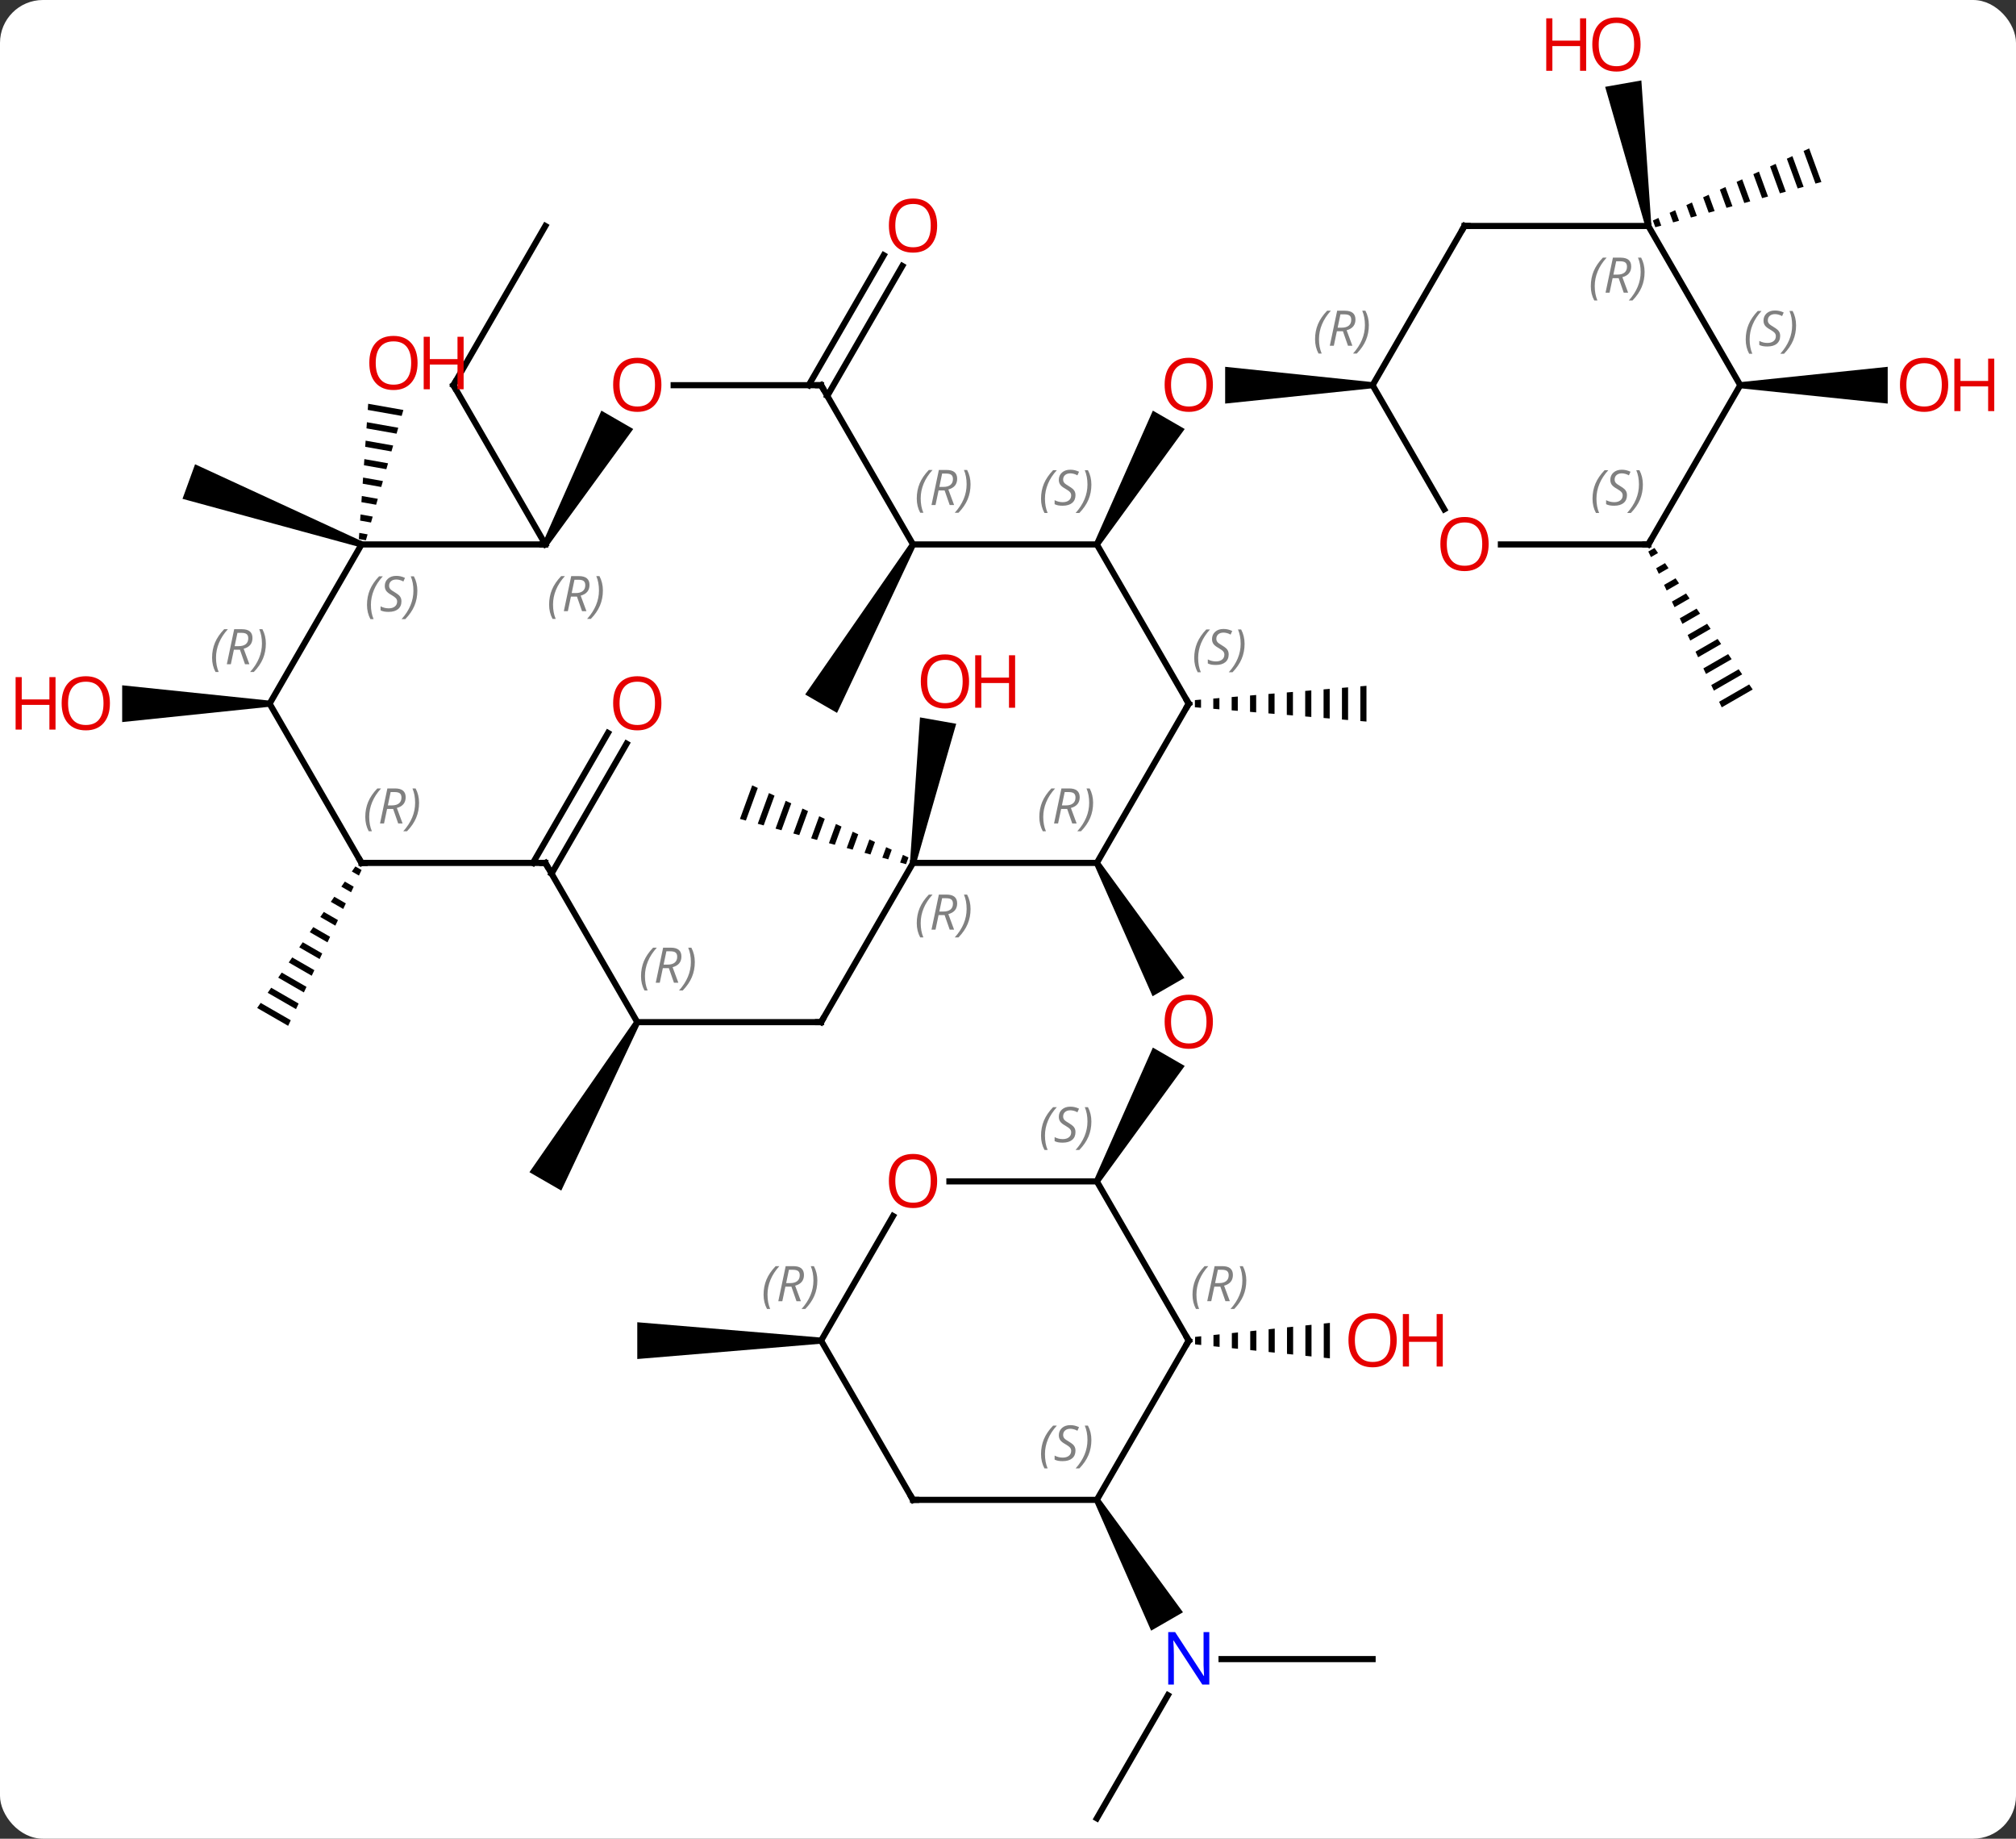 <svg width="329" viewBox="0 0 329 300" style="fill-opacity:1; color-rendering:auto; color-interpolation:auto; text-rendering:auto; stroke:black; stroke-linecap:square; stroke-miterlimit:10; shape-rendering:auto; stroke-opacity:1; fill:black; stroke-dasharray:none; font-weight:normal; stroke-width:1; font-family:'Open Sans'; font-style:normal; stroke-linejoin:miter; font-size:12; stroke-dashoffset:0; image-rendering:auto;" height="300" class="cas-substance-image" xmlns:xlink="http://www.w3.org/1999/xlink" xmlns="http://www.w3.org/2000/svg"><rect x="0" y="0" width="329" height="300" fill="#333333" stroke="none"/><svg class="cas-substance-single-component"><rect y="0" x="0" width="329" stroke="none" ry="7" rx="7" height="300" fill="white" class="cas-substance-group"/><svg y="0" x="0" width="329" viewBox="0 0 329 300" style="fill:black;" height="300" class="cas-substance-single-component-image"><svg><g><g transform="translate(164,152)" style="text-rendering:geometricPrecision; color-rendering:optimizeQuality; color-interpolation:linearRGB; stroke-linecap:butt; image-rendering:optimizeQuality;"><path style="stroke:none;" d="M14.567 -10.958 L15.433 -11.458 L29.291 7.544 L24.095 10.544 Z"/><path style="stroke:none;" d="M15.433 41.002 L14.567 40.502 L24.141 18.92 L29.337 21.92 Z"/><path style="stroke:none;" d="M32 -37.855 L31 -37.771 L31 -37.771 L31 -36.605 L31 -36.605 L32 -36.521 L32 -36.521 L32 -37.855 ZM35 -38.105 L34 -38.021 L34 -38.021 L34 -36.355 L34 -36.355 L35 -36.271 L35 -36.271 L35 -38.105 ZM38 -38.355 L37 -38.271 L37 -38.271 L37 -36.105 L37 -36.105 L38 -36.021 L38 -36.021 L38 -38.355 ZM41 -38.605 L40 -38.521 L40 -38.521 L40 -35.855 L40 -35.855 L41 -35.771 L41 -35.771 L41 -38.605 ZM44 -38.855 L43 -38.771 L43 -38.771 L43 -35.605 L43 -35.605 L44 -35.521 L44 -35.521 L44 -38.855 ZM47 -39.105 L46 -39.021 L46 -39.021 L46 -35.355 L46 -35.355 L47 -35.271 L47 -35.271 L47 -39.105 ZM50 -39.355 L49 -39.271 L49 -39.271 L49 -35.105 L49 -35.105 L50 -35.021 L50 -35.021 L50 -39.355 ZM53 -39.605 L52 -39.521 L52 -39.521 L52 -34.855 L52 -34.855 L53 -34.771 L53 -39.605 ZM56 -39.855 L55 -39.771 L55 -39.771 L55 -34.605 L55 -34.605 L56 -34.521 L56 -39.855 ZM59 -40.105 L58 -40.021 L58 -40.021 L58 -34.355 L58 -34.355 L59 -34.271 L59 -40.105 Z"/><path style="stroke:none;" d="M-41.245 -23.863 L-43.244 -18.384 L-42.276 -18.12 L-40.334 -23.443 L-40.334 -23.443 L-41.245 -23.863 ZM-38.512 -22.602 L-40.34 -17.593 L-40.34 -17.593 L-39.372 -17.329 L-37.602 -22.182 L-38.512 -22.602 ZM-35.78 -21.342 L-37.435 -16.802 L-37.435 -16.802 L-36.468 -16.538 L-34.869 -20.922 L-34.869 -20.922 L-35.78 -21.342 ZM-33.047 -20.081 L-34.532 -16.011 L-33.563 -15.747 L-33.563 -15.747 L-32.136 -19.661 L-32.136 -19.661 L-33.047 -20.081 ZM-30.314 -18.821 L-31.628 -15.22 L-31.628 -15.22 L-30.66 -14.957 L-29.403 -18.401 L-29.403 -18.401 L-30.314 -18.821 ZM-27.581 -17.56 L-28.724 -14.429 L-28.724 -14.429 L-27.756 -14.166 L-27.756 -14.166 L-26.671 -17.14 L-26.671 -17.14 L-27.581 -17.56 ZM-24.849 -16.3 L-25.819 -13.638 L-25.819 -13.638 L-24.851 -13.375 L-24.851 -13.375 L-23.938 -15.88 L-23.938 -15.88 L-24.849 -16.3 ZM-22.116 -15.039 L-22.915 -12.847 L-22.915 -12.847 L-21.947 -12.584 L-21.947 -12.584 L-21.205 -14.619 L-22.116 -15.039 ZM-19.383 -13.779 L-20.011 -12.056 L-19.043 -11.793 L-18.472 -13.358 L-19.383 -13.779 ZM-16.651 -12.518 L-17.107 -11.265 L-16.139 -11.002 L-16.139 -11.002 L-15.74 -12.098 L-15.74 -12.098 L-16.651 -12.518 Z"/><path style="stroke:none;" d="M-14.508 -11.121 L-15.492 -11.295 L-13.861 -34.952 L-7.952 -33.91 Z"/><path style="stroke:none;" d="M15.433 -62.921 L14.567 -63.421 L24.141 -85.003 L29.337 -82.003 Z"/><path style="stroke:none;" d="M60 -89.651 L60 -88.651 L35.938 -86.151 L35.938 -92.151 Z"/><path style="stroke:none;" d="M-15.433 -63.421 L-14.567 -62.921 L-27.402 -35.688 L-32.598 -38.688 Z"/><path style="stroke:none;" d="M32.031 66.024 L31.031 66.128 L31.031 66.128 L31.031 67.342 L31.031 67.342 L32.031 67.446 L32.031 67.446 L32.031 66.024 ZM35.031 65.712 L34.031 65.816 L34.031 65.816 L34.031 67.654 L34.031 67.654 L35.031 67.758 L35.031 67.758 L35.031 65.712 ZM38.031 65.401 L37.031 65.504 L37.031 65.504 L37.031 67.966 L37.031 67.966 L38.031 68.069 L38.031 68.069 L38.031 65.401 ZM41.031 65.089 L40.031 65.193 L40.031 65.193 L40.031 68.277 L40.031 68.277 L41.031 68.381 L41.031 68.381 L41.031 65.089 ZM44.031 64.777 L43.031 64.881 L43.031 64.881 L43.031 68.589 L43.031 68.589 L44.031 68.693 L44.031 68.693 L44.031 64.777 ZM47.031 64.466 L46.031 64.569 L46.031 64.569 L46.031 68.901 L46.031 68.901 L47.031 69.004 L47.031 69.004 L47.031 64.466 ZM50.031 64.154 L49.031 64.258 L49.031 64.258 L49.031 69.212 L49.031 69.212 L50.031 69.316 L50.031 69.316 L50.031 64.154 ZM53.031 63.842 L52.031 63.946 L52.031 63.946 L52.031 69.524 L52.031 69.524 L53.031 69.628 L53.031 69.628 L53.031 63.842 Z"/><path style="stroke:none;" d="M-60.433 14.522 L-59.567 15.022 L-72.402 42.252 L-77.598 39.252 Z"/><line y2="-89.151" y1="-110.358" x2="-32.021" x1="-19.776" style="fill:none;"/><line y2="-87.401" y1="-108.608" x2="-28.99" x1="-16.745" style="fill:none;"/><line y2="144.675" y1="124.583" x2="15" x1="26.6" style="fill:none;"/><line y2="118.695" y1="118.695" x2="60" x1="35.352" style="fill:none;"/><path style="stroke:none;" d="M14.567 92.965 L15.433 92.465 L29.054 111.057 L23.858 114.057 Z"/><path style="stroke:none;" d="M-30 66.235 L-30 67.235 L-60 69.735 L-60 63.735 Z"/><line y2="-11.208" y1="-32.415" x2="-77.021" x1="-64.776" style="fill:none;"/><line y2="-9.458" y1="-30.665" x2="-73.99" x1="-61.745" style="fill:none;"/><path style="stroke:none;" d="M-106.005 -10.633 L-106.578 -9.809 L-105.423 -9.143 L-104.995 -10.051 L-106.005 -10.633 ZM-107.722 -8.159 L-108.295 -7.335 L-106.707 -6.419 L-106.278 -7.327 L-107.722 -8.159 ZM-109.44 -5.686 L-110.012 -4.861 L-107.99 -3.695 L-107.562 -4.603 L-109.44 -5.686 ZM-111.157 -3.212 L-111.729 -2.387 L-109.274 -0.971 L-108.846 -1.879 L-111.157 -3.212 ZM-112.874 -0.738 L-113.446 0.087 L-110.558 1.752 L-110.13 0.845 L-112.874 -0.738 ZM-114.591 1.736 L-115.163 2.561 L-111.842 4.476 L-111.414 3.568 L-114.591 1.736 ZM-116.308 4.21 L-116.881 5.035 L-113.126 7.2 L-112.698 6.292 L-116.308 4.21 ZM-118.025 6.684 L-118.598 7.509 L-114.41 9.924 L-113.982 9.016 L-118.025 6.684 ZM-119.742 9.158 L-120.315 9.982 L-115.694 12.648 L-115.266 11.739 L-119.742 9.158 ZM-121.46 11.632 L-122.032 12.456 L-116.977 15.371 L-116.977 15.371 L-116.549 14.463 L-116.549 14.463 L-121.46 11.632 Z"/><path style="stroke:none;" d="M131.245 -127.786 L130.334 -127.366 L130.334 -127.366 L132.276 -122.043 L132.276 -122.043 L133.244 -122.307 L133.244 -122.307 L131.245 -127.786 ZM128.512 -126.525 L127.602 -126.105 L127.602 -126.105 L129.372 -121.252 L129.372 -121.252 L130.34 -121.516 L130.34 -121.516 L128.512 -126.525 ZM125.78 -125.265 L124.869 -124.845 L126.468 -120.461 L126.468 -120.461 L127.436 -120.725 L127.436 -120.725 L125.78 -125.265 ZM123.047 -124.004 L122.136 -123.584 L123.564 -119.67 L123.564 -119.67 L124.531 -119.934 L124.531 -119.934 L123.047 -124.004 ZM120.314 -122.744 L119.403 -122.323 L119.403 -122.323 L120.659 -118.879 L120.659 -118.879 L121.627 -119.143 L121.627 -119.143 L120.314 -122.744 ZM117.582 -121.483 L116.671 -121.063 L117.755 -118.089 L118.724 -118.352 L118.724 -118.352 L117.582 -121.483 ZM114.849 -120.223 L113.938 -119.802 L113.938 -119.802 L114.851 -117.298 L114.851 -117.298 L115.819 -117.561 L115.819 -117.561 L114.849 -120.223 ZM112.116 -118.962 L111.205 -118.542 L111.205 -118.542 L111.947 -116.507 L111.947 -116.507 L112.915 -116.77 L112.915 -116.77 L112.116 -118.962 ZM109.383 -117.702 L108.472 -117.281 L108.472 -117.281 L109.043 -115.716 L109.043 -115.716 L110.011 -115.979 L110.011 -115.979 L109.383 -117.702 ZM106.65 -116.441 L105.74 -116.021 L105.74 -116.021 L106.139 -114.925 L106.139 -114.925 L107.107 -115.189 L106.65 -116.441 Z"/><path style="stroke:none;" d="M105.492 -115.218 L104.508 -115.044 L97.952 -137.833 L103.861 -138.875 Z"/><path style="stroke:none;" d="M106.006 -62.595 L104.995 -62.012 L105.423 -61.105 L106.578 -61.771 L106.006 -62.595 ZM107.723 -60.121 L106.279 -59.289 L106.707 -58.381 L108.295 -59.297 L108.295 -59.297 L107.723 -60.121 ZM109.44 -57.648 L107.563 -56.565 L107.99 -55.657 L110.012 -56.823 L109.44 -57.648 ZM111.157 -55.174 L108.846 -53.841 L109.274 -52.933 L111.729 -54.349 L111.157 -55.174 ZM112.874 -52.7 L110.13 -51.117 L110.558 -50.209 L110.558 -50.209 L113.446 -51.875 L112.874 -52.7 ZM114.591 -50.226 L111.414 -48.394 L111.414 -48.394 L111.842 -47.486 L115.163 -49.401 L115.163 -49.401 L114.591 -50.226 ZM116.308 -47.752 L112.697 -45.67 L113.125 -44.762 L113.125 -44.762 L116.88 -46.927 L116.88 -46.927 L116.308 -47.752 ZM118.025 -45.278 L113.981 -42.946 L114.409 -42.038 L114.409 -42.038 L118.597 -44.453 L118.597 -44.453 L118.025 -45.278 ZM119.742 -42.804 L115.265 -40.222 L115.693 -39.315 L120.314 -41.979 L119.742 -42.804 ZM121.459 -40.33 L116.549 -37.499 L116.549 -37.499 L116.977 -36.591 L116.977 -36.591 L122.031 -39.505 L121.459 -40.33 Z"/><line y2="-115.131" y1="-89.151" x2="-75" x1="-90" style="fill:none;"/><line y2="-63.171" y1="-89.151" x2="-75" x1="-90" style="fill:none;"/><path style="stroke:none;" d="M-120 -37.688 L-120 -36.688 L-144.062 -34.188 L-144.062 -40.188 Z"/><path style="stroke:none;" d="M120 -88.651 L120 -89.651 L144.062 -92.151 L144.062 -86.151 Z"/><path style="stroke:none;" d="M-104.829 -63.641 L-105.171 -62.701 L-134.217 -70.612 L-132.165 -76.25 Z"/><path style="stroke:none;" d="M-103.915 -86.121 L-103.985 -85.118 L-103.985 -85.118 L-98.45 -84.14 L-98.45 -84.14 L-98.172 -85.106 L-98.172 -85.106 L-103.915 -86.121 ZM-104.123 -83.112 L-104.192 -82.108 L-104.192 -82.108 L-99.284 -81.241 L-99.284 -81.241 L-99.006 -82.208 L-99.006 -82.208 L-104.123 -83.112 ZM-104.331 -80.102 L-104.4 -79.099 L-104.4 -79.099 L-100.118 -78.342 L-100.118 -78.342 L-99.84 -79.309 L-99.84 -79.309 L-104.331 -80.102 ZM-104.538 -77.093 L-104.607 -76.089 L-104.607 -76.089 L-100.952 -75.444 L-100.952 -75.444 L-100.674 -76.41 L-100.674 -76.41 L-104.538 -77.093 ZM-104.746 -74.083 L-104.815 -73.08 L-104.815 -73.08 L-101.786 -72.545 L-101.786 -72.545 L-101.508 -73.511 L-104.746 -74.083 ZM-104.953 -71.073 L-105.022 -70.07 L-105.022 -70.07 L-102.62 -69.646 L-102.62 -69.646 L-102.342 -70.612 L-102.342 -70.612 L-104.953 -71.073 ZM-105.161 -68.064 L-105.23 -67.061 L-105.23 -67.061 L-103.454 -66.747 L-103.454 -66.747 L-103.176 -67.713 L-105.161 -68.064 ZM-105.368 -65.054 L-105.438 -64.051 L-105.438 -64.051 L-104.288 -63.848 L-104.288 -63.848 L-104.01 -64.814 L-104.01 -64.814 L-105.368 -65.054 Z"/><line y2="-37.188" y1="-11.208" x2="30" x1="15" style="fill:none;"/><line y2="-11.208" y1="-11.208" x2="-15" x1="15" style="fill:none;"/><line y2="-63.171" y1="-37.188" x2="15" x1="30" style="fill:none;"/><line y2="14.772" y1="-11.208" x2="-30" x1="-15" style="fill:none;"/><line y2="-63.171" y1="-63.171" x2="-15" x1="15" style="fill:none;"/><line y2="14.772" y1="14.772" x2="-60" x1="-30" style="fill:none;"/><line y2="-89.151" y1="-63.171" x2="-30" x1="-15" style="fill:none;"/><line y2="-11.208" y1="14.772" x2="-75" x1="-60" style="fill:none;"/><line y2="-89.151" y1="-89.151" x2="-54.062" x1="-30" style="fill:none;"/><line y2="-11.208" y1="-11.208" x2="-105" x1="-75" style="fill:none;"/><path style="stroke:none;" d="M-74.567 -62.921 L-75.433 -63.421 L-65.859 -85.003 L-60.663 -82.003 Z"/><line y2="-37.188" y1="-11.208" x2="-120" x1="-105" style="fill:none;"/><line y2="-63.171" y1="-63.171" x2="-105" x1="-75" style="fill:none;"/><line y2="-63.171" y1="-37.188" x2="-105" x1="-120" style="fill:none;"/><line y2="66.735" y1="40.752" x2="30" x1="15" style="fill:none;"/><line y2="40.752" y1="40.752" x2="-9.062" x1="15" style="fill:none;"/><line y2="92.715" y1="66.735" x2="15" x1="30" style="fill:none;"/><line y2="66.735" y1="46.4" x2="-30" x1="-18.261" style="fill:none;"/><line y2="92.715" y1="92.715" x2="-15" x1="15" style="fill:none;"/><line y2="92.715" y1="66.735" x2="-15" x1="-30" style="fill:none;"/><line y2="-115.131" y1="-89.151" x2="75" x1="60" style="fill:none;"/><line y2="-68.899" y1="-89.151" x2="71.693" x1="60" style="fill:none;"/><line y2="-115.131" y1="-115.131" x2="105" x1="75" style="fill:none;"/><line y2="-63.171" y1="-63.171" x2="105" x1="80.938" style="fill:none;"/><line y2="-89.151" y1="-115.131" x2="120" x1="105" style="fill:none;"/><line y2="-89.151" y1="-63.171" x2="120" x1="105" style="fill:none;"/></g><g transform="translate(164,152)" style="fill:rgb(230,0,0); text-rendering:geometricPrecision; color-rendering:optimizeQuality; image-rendering:optimizeQuality; font-family:'Open Sans'; stroke:rgb(230,0,0); color-interpolation:linearRGB;"><path style="stroke:none;" d="M33.938 14.702 Q33.938 16.764 32.898 17.944 Q31.859 19.124 30.016 19.124 Q28.125 19.124 27.094 17.959 Q26.062 16.795 26.062 14.686 Q26.062 12.592 27.094 11.444 Q28.125 10.295 30.016 10.295 Q31.875 10.295 32.906 11.467 Q33.938 12.639 33.938 14.702 ZM27.109 14.702 Q27.109 16.436 27.852 17.342 Q28.594 18.249 30.016 18.249 Q31.438 18.249 32.164 17.35 Q32.891 16.452 32.891 14.702 Q32.891 12.967 32.164 12.077 Q31.438 11.186 30.016 11.186 Q28.594 11.186 27.852 12.085 Q27.109 12.983 27.109 14.702 Z"/><path style="stroke:none;" d="M-5.854 -40.822 Q-5.854 -38.76 -6.894 -37.58 Q-7.933 -36.4 -9.776 -36.4 Q-11.667 -36.4 -12.698 -37.565 Q-13.729 -38.729 -13.729 -40.838 Q-13.729 -42.932 -12.698 -44.08 Q-11.667 -45.229 -9.776 -45.229 Q-7.917 -45.229 -6.886 -44.057 Q-5.854 -42.885 -5.854 -40.822 ZM-12.683 -40.822 Q-12.683 -39.088 -11.94 -38.182 Q-11.198 -37.275 -9.776 -37.275 Q-8.354 -37.275 -7.628 -38.174 Q-6.901 -39.072 -6.901 -40.822 Q-6.901 -42.557 -7.628 -43.447 Q-8.354 -44.338 -9.776 -44.338 Q-11.198 -44.338 -11.94 -43.44 Q-12.683 -42.541 -12.683 -40.822 Z"/><path style="stroke:none;" d="M1.661 -36.525 L0.661 -36.525 L0.661 -40.557 L-3.854 -40.557 L-3.854 -36.525 L-4.854 -36.525 L-4.854 -45.088 L-3.854 -45.088 L-3.854 -41.447 L0.661 -41.447 L0.661 -45.088 L1.661 -45.088 L1.661 -36.525 Z"/><path style="stroke:none;" d="M33.938 -89.221 Q33.938 -87.159 32.898 -85.979 Q31.859 -84.799 30.016 -84.799 Q28.125 -84.799 27.094 -85.963 Q26.062 -87.128 26.062 -89.237 Q26.062 -91.331 27.094 -92.479 Q28.125 -93.628 30.016 -93.628 Q31.875 -93.628 32.906 -92.456 Q33.938 -91.284 33.938 -89.221 ZM27.109 -89.221 Q27.109 -87.487 27.852 -86.581 Q28.594 -85.674 30.016 -85.674 Q31.438 -85.674 32.164 -86.573 Q32.891 -87.471 32.891 -89.221 Q32.891 -90.956 32.164 -91.846 Q31.438 -92.737 30.016 -92.737 Q28.594 -92.737 27.852 -91.838 Q27.109 -90.94 27.109 -89.221 Z"/><path style="stroke:none;" d="M63.938 66.665 Q63.938 68.727 62.898 69.907 Q61.859 71.087 60.016 71.087 Q58.125 71.087 57.094 69.922 Q56.062 68.758 56.062 66.649 Q56.062 64.555 57.094 63.407 Q58.125 62.258 60.016 62.258 Q61.875 62.258 62.906 63.43 Q63.938 64.602 63.938 66.665 ZM57.109 66.665 Q57.109 68.399 57.852 69.305 Q58.594 70.212 60.016 70.212 Q61.438 70.212 62.164 69.313 Q62.891 68.415 62.891 66.665 Q62.891 64.93 62.164 64.04 Q61.438 63.149 60.016 63.149 Q58.594 63.149 57.852 64.047 Q57.109 64.946 57.109 66.665 Z"/><path style="stroke:none;" d="M71.453 70.962 L70.453 70.962 L70.453 66.93 L65.938 66.93 L65.938 70.962 L64.938 70.962 L64.938 62.399 L65.938 62.399 L65.938 66.04 L70.453 66.04 L70.453 62.399 L71.453 62.399 L71.453 70.962 Z"/><path style="stroke:none;" d="M-11.062 -115.201 Q-11.062 -113.139 -12.102 -111.959 Q-13.141 -110.779 -14.984 -110.779 Q-16.875 -110.779 -17.906 -111.944 Q-18.938 -113.108 -18.938 -115.217 Q-18.938 -117.311 -17.906 -118.459 Q-16.875 -119.608 -14.984 -119.608 Q-13.125 -119.608 -12.094 -118.436 Q-11.062 -117.264 -11.062 -115.201 ZM-17.891 -115.201 Q-17.891 -113.467 -17.148 -112.561 Q-16.406 -111.654 -14.984 -111.654 Q-13.562 -111.654 -12.836 -112.553 Q-12.109 -113.451 -12.109 -115.201 Q-12.109 -116.936 -12.836 -117.826 Q-13.562 -118.717 -14.984 -118.717 Q-16.406 -118.717 -17.148 -117.819 Q-17.891 -116.92 -17.891 -115.201 Z"/><path style="fill:rgb(0,5,255); stroke:none;" d="M33.352 122.851 L32.211 122.851 L27.523 115.664 L27.477 115.664 Q27.57 116.929 27.57 117.976 L27.57 122.851 L26.648 122.851 L26.648 114.289 L27.773 114.289 L32.445 121.445 L32.492 121.445 Q32.492 121.289 32.445 120.429 Q32.398 119.57 32.414 119.195 L32.414 114.289 L33.352 114.289 L33.352 122.851 Z"/><path style="stroke:none;" d="M-56.062 -37.258 Q-56.062 -35.196 -57.102 -34.016 Q-58.141 -32.836 -59.984 -32.836 Q-61.875 -32.836 -62.906 -34.001 Q-63.938 -35.165 -63.938 -37.274 Q-63.938 -39.368 -62.906 -40.516 Q-61.875 -41.665 -59.984 -41.665 Q-58.125 -41.665 -57.094 -40.493 Q-56.062 -39.321 -56.062 -37.258 ZM-62.891 -37.258 Q-62.891 -35.524 -62.148 -34.618 Q-61.406 -33.711 -59.984 -33.711 Q-58.562 -33.711 -57.836 -34.61 Q-57.109 -35.508 -57.109 -37.258 Q-57.109 -38.993 -57.836 -39.883 Q-58.562 -40.774 -59.984 -40.774 Q-61.406 -40.774 -62.148 -39.876 Q-62.891 -38.977 -62.891 -37.258 Z"/><path style="stroke:none;" d="M103.73 -144.745 Q103.73 -142.683 102.69 -141.503 Q101.651 -140.323 99.808 -140.323 Q97.917 -140.323 96.886 -141.488 Q95.855 -142.652 95.855 -144.761 Q95.855 -146.855 96.886 -148.003 Q97.917 -149.152 99.808 -149.152 Q101.667 -149.152 102.698 -147.98 Q103.73 -146.808 103.73 -144.745 ZM96.901 -144.745 Q96.901 -143.011 97.644 -142.105 Q98.386 -141.198 99.808 -141.198 Q101.23 -141.198 101.956 -142.097 Q102.683 -142.995 102.683 -144.745 Q102.683 -146.48 101.956 -147.37 Q101.23 -148.261 99.808 -148.261 Q98.386 -148.261 97.644 -147.363 Q96.901 -146.464 96.901 -144.745 Z"/><path style="stroke:none;" d="M94.855 -140.448 L93.855 -140.448 L93.855 -144.48 L89.339 -144.48 L89.339 -140.448 L88.339 -140.448 L88.339 -149.011 L89.339 -149.011 L89.339 -145.37 L93.855 -145.37 L93.855 -149.011 L94.855 -149.011 L94.855 -140.448 Z"/></g><g transform="translate(164,152)" style="stroke-linecap:butt; text-rendering:geometricPrecision; color-rendering:optimizeQuality; image-rendering:optimizeQuality; font-family:'Open Sans'; color-interpolation:linearRGB; stroke-miterlimit:5;"><path style="fill:none;" d="M-89.75 -89.584 L-90 -89.151 L-89.75 -88.718"/><path style="fill:rgb(230,0,0); stroke:none;" d="M-146.062 -37.258 Q-146.062 -35.196 -147.102 -34.016 Q-148.141 -32.836 -149.984 -32.836 Q-151.875 -32.836 -152.906 -34.001 Q-153.938 -35.165 -153.938 -37.274 Q-153.938 -39.368 -152.906 -40.516 Q-151.875 -41.665 -149.984 -41.665 Q-148.125 -41.665 -147.094 -40.493 Q-146.062 -39.321 -146.062 -37.258 ZM-152.891 -37.258 Q-152.891 -35.524 -152.148 -34.618 Q-151.406 -33.711 -149.984 -33.711 Q-148.562 -33.711 -147.836 -34.61 Q-147.109 -35.508 -147.109 -37.258 Q-147.109 -38.993 -147.836 -39.883 Q-148.562 -40.774 -149.984 -40.774 Q-151.406 -40.774 -152.148 -39.876 Q-152.891 -38.977 -152.891 -37.258 Z"/><path style="fill:rgb(230,0,0); stroke:none;" d="M-154.938 -32.961 L-155.938 -32.961 L-155.938 -36.993 L-160.453 -36.993 L-160.453 -32.961 L-161.453 -32.961 L-161.453 -41.524 L-160.453 -41.524 L-160.453 -37.883 L-155.938 -37.883 L-155.938 -41.524 L-154.938 -41.524 L-154.938 -32.961 Z"/><path style="fill:rgb(230,0,0); stroke:none;" d="M153.938 -89.221 Q153.938 -87.159 152.898 -85.979 Q151.859 -84.799 150.016 -84.799 Q148.125 -84.799 147.094 -85.963 Q146.062 -87.128 146.062 -89.237 Q146.062 -91.331 147.094 -92.479 Q148.125 -93.628 150.016 -93.628 Q151.875 -93.628 152.906 -92.456 Q153.938 -91.284 153.938 -89.221 ZM147.109 -89.221 Q147.109 -87.487 147.852 -86.581 Q148.594 -85.674 150.016 -85.674 Q151.438 -85.674 152.164 -86.573 Q152.891 -87.471 152.891 -89.221 Q152.891 -90.956 152.164 -91.846 Q151.438 -92.737 150.016 -92.737 Q148.594 -92.737 147.852 -91.838 Q147.109 -90.94 147.109 -89.221 Z"/><path style="fill:rgb(230,0,0); stroke:none;" d="M161.453 -84.924 L160.453 -84.924 L160.453 -88.956 L155.938 -88.956 L155.938 -84.924 L154.938 -84.924 L154.938 -93.487 L155.938 -93.487 L155.938 -89.846 L160.453 -89.846 L160.453 -93.487 L161.453 -93.487 L161.453 -84.924 Z"/><path style="fill:rgb(230,0,0); stroke:none;" d="M-95.855 -92.785 Q-95.855 -90.723 -96.894 -89.543 Q-97.933 -88.363 -99.776 -88.363 Q-101.667 -88.363 -102.698 -89.528 Q-103.73 -90.692 -103.73 -92.801 Q-103.73 -94.895 -102.698 -96.043 Q-101.667 -97.192 -99.776 -97.192 Q-97.917 -97.192 -96.886 -96.02 Q-95.855 -94.848 -95.855 -92.785 ZM-102.683 -92.785 Q-102.683 -91.051 -101.94 -90.145 Q-101.198 -89.238 -99.776 -89.238 Q-98.355 -89.238 -97.628 -90.137 Q-96.901 -91.035 -96.901 -92.785 Q-96.901 -94.52 -97.628 -95.41 Q-98.355 -96.301 -99.776 -96.301 Q-101.198 -96.301 -101.94 -95.403 Q-102.683 -94.504 -102.683 -92.785 Z"/><path style="fill:rgb(230,0,0); stroke:none;" d="M-88.339 -88.488 L-89.339 -88.488 L-89.339 -92.52 L-93.855 -92.52 L-93.855 -88.488 L-94.855 -88.488 L-94.855 -97.051 L-93.855 -97.051 L-93.855 -93.41 L-89.339 -93.41 L-89.339 -97.051 L-88.339 -97.051 L-88.339 -88.488 Z"/></g><g transform="translate(164,152)" style="stroke-linecap:butt; font-size:8.4px; fill:gray; text-rendering:geometricPrecision; image-rendering:optimizeQuality; color-rendering:optimizeQuality; font-family:'Open Sans'; font-style:italic; stroke:gray; color-interpolation:linearRGB; stroke-miterlimit:5;"><path style="stroke:none;" d="M5.612 -18.704 Q5.612 -20.032 6.08 -21.157 Q6.549 -22.282 7.58 -23.361 L8.19 -23.361 Q7.221 -22.298 6.737 -21.126 Q6.252 -19.954 6.252 -18.72 Q6.252 -17.392 6.69 -16.376 L6.174 -16.376 Q5.612 -17.407 5.612 -18.704 ZM9.172 -20.017 L8.672 -17.642 L8.015 -17.642 L9.219 -23.361 L10.469 -23.361 Q12.203 -23.361 12.203 -21.923 Q12.203 -20.564 10.765 -20.173 L11.703 -17.642 L10.984 -17.642 L10.156 -20.017 L9.172 -20.017 ZM9.75 -22.767 Q9.359 -20.845 9.297 -20.595 L9.953 -20.595 Q10.703 -20.595 11.109 -20.923 Q11.515 -21.251 11.515 -21.876 Q11.515 -22.345 11.258 -22.556 Q11 -22.767 10.406 -22.767 L9.75 -22.767 ZM14.389 -21.017 Q14.389 -19.689 13.912 -18.556 Q13.436 -17.423 12.42 -16.376 L11.811 -16.376 Q13.748 -18.532 13.748 -21.017 Q13.748 -22.345 13.311 -23.361 L13.826 -23.361 Q14.389 -22.298 14.389 -21.017 Z"/><path style="fill:none; stroke:black;" d="M29.75 -36.755 L30 -37.188 L29.75 -37.621"/><path style="stroke:none;" d="M30.891 -44.645 Q30.891 -45.973 31.36 -47.098 Q31.829 -48.223 32.86 -49.301 L33.469 -49.301 Q32.501 -48.239 32.016 -47.067 Q31.532 -45.895 31.532 -44.661 Q31.532 -43.333 31.97 -42.317 L31.454 -42.317 Q30.891 -43.348 30.891 -44.645 ZM36.514 -45.239 Q36.514 -44.411 35.967 -43.958 Q35.42 -43.505 34.42 -43.505 Q34.014 -43.505 33.701 -43.559 Q33.389 -43.614 33.108 -43.755 L33.108 -44.411 Q33.733 -44.083 34.436 -44.083 Q35.061 -44.083 35.436 -44.38 Q35.811 -44.676 35.811 -45.192 Q35.811 -45.505 35.608 -45.731 Q35.405 -45.958 34.842 -46.286 Q34.248 -46.614 34.022 -46.942 Q33.795 -47.27 33.795 -47.723 Q33.795 -48.458 34.311 -48.919 Q34.826 -49.38 35.67 -49.38 Q36.045 -49.38 36.381 -49.301 Q36.717 -49.223 37.092 -49.051 L36.826 -48.458 Q36.576 -48.614 36.256 -48.7 Q35.936 -48.786 35.67 -48.786 Q35.139 -48.786 34.819 -48.512 Q34.498 -48.239 34.498 -47.77 Q34.498 -47.567 34.569 -47.419 Q34.639 -47.27 34.78 -47.137 Q34.92 -47.005 35.342 -46.755 Q35.905 -46.411 36.108 -46.215 Q36.311 -46.02 36.412 -45.786 Q36.514 -45.551 36.514 -45.239 ZM39.108 -46.958 Q39.108 -45.63 38.632 -44.497 Q38.155 -43.364 37.14 -42.317 L36.53 -42.317 Q38.468 -44.473 38.468 -46.958 Q38.468 -48.286 38.03 -49.301 L38.546 -49.301 Q39.108 -48.239 39.108 -46.958 Z"/><path style="stroke:none;" d="M-14.389 -1.384 Q-14.389 -2.712 -13.92 -3.837 Q-13.451 -4.962 -12.42 -6.04 L-11.811 -6.04 Q-12.779 -4.977 -13.264 -3.805 Q-13.748 -2.634 -13.748 -1.399 Q-13.748 -0.071 -13.311 0.945 L-13.826 0.945 Q-14.389 -0.087 -14.389 -1.384 ZM-10.829 -2.696 L-11.329 -0.321 L-11.985 -0.321 L-10.782 -6.04 L-9.532 -6.04 Q-7.797 -6.04 -7.797 -4.602 Q-7.797 -3.243 -9.235 -2.852 L-8.297 -0.321 L-9.016 -0.321 L-9.844 -2.696 L-10.829 -2.696 ZM-10.251 -5.446 Q-10.641 -3.524 -10.704 -3.274 L-10.047 -3.274 Q-9.297 -3.274 -8.891 -3.602 Q-8.485 -3.93 -8.485 -4.556 Q-8.485 -5.024 -8.743 -5.235 Q-9.001 -5.446 -9.594 -5.446 L-10.251 -5.446 ZM-5.611 -3.696 Q-5.611 -2.368 -6.088 -1.235 Q-6.564 -0.102 -7.58 0.945 L-8.19 0.945 Q-6.252 -1.212 -6.252 -3.696 Q-6.252 -5.024 -6.689 -6.04 L-6.174 -6.04 Q-5.611 -4.977 -5.611 -3.696 Z"/><path style="stroke:none;" d="M5.891 -70.628 Q5.891 -71.956 6.36 -73.081 Q6.829 -74.206 7.86 -75.284 L8.47 -75.284 Q7.501 -74.222 7.016 -73.05 Q6.532 -71.878 6.532 -70.644 Q6.532 -69.316 6.97 -68.3 L6.454 -68.3 Q5.891 -69.331 5.891 -70.628 ZM11.514 -71.222 Q11.514 -70.394 10.967 -69.941 Q10.42 -69.487 9.42 -69.487 Q9.014 -69.487 8.701 -69.542 Q8.389 -69.597 8.108 -69.737 L8.108 -70.394 Q8.733 -70.066 9.436 -70.066 Q10.061 -70.066 10.436 -70.362 Q10.811 -70.659 10.811 -71.175 Q10.811 -71.487 10.608 -71.714 Q10.405 -71.941 9.842 -72.269 Q9.248 -72.597 9.022 -72.925 Q8.795 -73.253 8.795 -73.706 Q8.795 -74.441 9.311 -74.902 Q9.826 -75.362 10.67 -75.362 Q11.045 -75.362 11.381 -75.284 Q11.717 -75.206 12.092 -75.034 L11.826 -74.441 Q11.576 -74.597 11.256 -74.683 Q10.936 -74.769 10.67 -74.769 Q10.139 -74.769 9.819 -74.495 Q9.498 -74.222 9.498 -73.753 Q9.498 -73.55 9.569 -73.402 Q9.639 -73.253 9.78 -73.12 Q9.92 -72.987 10.342 -72.737 Q10.905 -72.394 11.108 -72.198 Q11.311 -72.003 11.412 -71.769 Q11.514 -71.534 11.514 -71.222 ZM14.108 -72.941 Q14.108 -71.612 13.632 -70.48 Q13.155 -69.347 12.14 -68.3 L11.53 -68.3 Q13.468 -70.456 13.468 -72.941 Q13.468 -74.269 13.03 -75.284 L13.546 -75.284 Q14.108 -74.222 14.108 -72.941 Z"/><path style="fill:none; stroke:black;" d="M-29.75 14.339 L-30 14.772 L-30.5 14.772"/><path style="stroke:none;" d="M-14.389 -70.667 Q-14.389 -71.995 -13.92 -73.12 Q-13.451 -74.245 -12.42 -75.323 L-11.811 -75.323 Q-12.779 -74.261 -13.264 -73.089 Q-13.748 -71.917 -13.748 -70.683 Q-13.748 -69.355 -13.311 -68.339 L-13.826 -68.339 Q-14.389 -69.37 -14.389 -70.667 ZM-10.829 -71.98 L-11.329 -69.605 L-11.985 -69.605 L-10.782 -75.323 L-9.532 -75.323 Q-7.797 -75.323 -7.797 -73.886 Q-7.797 -72.527 -9.235 -72.136 L-8.297 -69.605 L-9.016 -69.605 L-9.844 -71.98 L-10.829 -71.98 ZM-10.251 -74.73 Q-10.641 -72.808 -10.704 -72.558 L-10.047 -72.558 Q-9.297 -72.558 -8.891 -72.886 Q-8.485 -73.214 -8.485 -73.839 Q-8.485 -74.308 -8.743 -74.519 Q-9.001 -74.73 -9.594 -74.73 L-10.251 -74.73 ZM-5.612 -72.98 Q-5.612 -71.652 -6.088 -70.519 Q-6.565 -69.386 -7.58 -68.339 L-8.19 -68.339 Q-6.252 -70.495 -6.252 -72.98 Q-6.252 -74.308 -6.69 -75.323 L-6.174 -75.323 Q-5.612 -74.261 -5.612 -72.98 Z"/><path style="stroke:none;" d="M-59.389 7.276 Q-59.389 5.948 -58.92 4.823 Q-58.451 3.698 -57.42 2.62 L-56.81 2.62 Q-57.779 3.682 -58.264 4.854 Q-58.748 6.026 -58.748 7.26 Q-58.748 8.588 -58.31 9.604 L-58.826 9.604 Q-59.389 8.573 -59.389 7.276 ZM-55.828 5.963 L-56.328 8.338 L-56.985 8.338 L-55.782 2.62 L-54.532 2.62 Q-52.797 2.62 -52.797 4.057 Q-52.797 5.417 -54.235 5.807 L-53.297 8.338 L-54.016 8.338 L-54.844 5.963 L-55.828 5.963 ZM-55.25 3.213 Q-55.641 5.135 -55.703 5.385 L-55.047 5.385 Q-54.297 5.385 -53.891 5.057 Q-53.485 4.729 -53.485 4.104 Q-53.485 3.635 -53.742 3.424 Q-54 3.213 -54.594 3.213 L-55.25 3.213 ZM-50.611 4.963 Q-50.611 6.292 -51.088 7.424 Q-51.564 8.557 -52.58 9.604 L-53.189 9.604 Q-51.252 7.448 -51.252 4.963 Q-51.252 3.635 -51.689 2.62 L-51.174 2.62 Q-50.611 3.682 -50.611 4.963 Z"/><path style="fill:none; stroke:black;" d="M-29.75 -88.718 L-30 -89.151 L-30.5 -89.151"/><path style="fill:none; stroke:black;" d="M-74.75 -10.775 L-75 -11.208 L-75.5 -11.208"/></g><g transform="translate(164,152)" style="stroke-linecap:butt; fill:rgb(230,0,0); text-rendering:geometricPrecision; color-rendering:optimizeQuality; image-rendering:optimizeQuality; font-family:'Open Sans'; stroke:rgb(230,0,0); color-interpolation:linearRGB; stroke-miterlimit:5;"><path style="stroke:none;" d="M-56.062 -89.221 Q-56.062 -87.159 -57.102 -85.979 Q-58.141 -84.799 -59.984 -84.799 Q-61.875 -84.799 -62.906 -85.963 Q-63.938 -87.128 -63.938 -89.237 Q-63.938 -91.331 -62.906 -92.479 Q-61.875 -93.628 -59.984 -93.628 Q-58.125 -93.628 -57.094 -92.456 Q-56.062 -91.284 -56.062 -89.221 ZM-62.891 -89.221 Q-62.891 -87.487 -62.148 -86.581 Q-61.406 -85.674 -59.984 -85.674 Q-58.562 -85.674 -57.836 -86.573 Q-57.109 -87.471 -57.109 -89.221 Q-57.109 -90.956 -57.836 -91.846 Q-58.562 -92.737 -59.984 -92.737 Q-61.406 -92.737 -62.148 -91.838 Q-62.891 -90.94 -62.891 -89.221 Z"/><path style="fill:none; stroke:black;" d="M-104.5 -11.208 L-105 -11.208 L-105.25 -11.641"/></g><g transform="translate(164,152)" style="stroke-linecap:butt; font-size:8.4px; fill:gray; text-rendering:geometricPrecision; image-rendering:optimizeQuality; color-rendering:optimizeQuality; font-family:'Open Sans'; font-style:italic; stroke:gray; color-interpolation:linearRGB; stroke-miterlimit:5;"><path style="stroke:none;" d="M-104.388 -18.704 Q-104.388 -20.032 -103.92 -21.157 Q-103.451 -22.282 -102.42 -23.36 L-101.81 -23.36 Q-102.779 -22.298 -103.263 -21.126 Q-103.748 -19.954 -103.748 -18.72 Q-103.748 -17.392 -103.31 -16.376 L-103.826 -16.376 Q-104.388 -17.407 -104.388 -18.704 ZM-100.829 -20.017 L-101.329 -17.642 L-101.985 -17.642 L-100.782 -23.36 L-99.532 -23.36 Q-97.797 -23.36 -97.797 -21.923 Q-97.797 -20.564 -99.235 -20.173 L-98.297 -17.642 L-99.016 -17.642 L-99.844 -20.017 L-100.829 -20.017 ZM-100.25 -22.767 Q-100.641 -20.845 -100.704 -20.595 L-100.047 -20.595 Q-99.297 -20.595 -98.891 -20.923 Q-98.485 -21.251 -98.485 -21.876 Q-98.485 -22.345 -98.743 -22.556 Q-99 -22.767 -99.594 -22.767 L-100.25 -22.767 ZM-95.611 -21.017 Q-95.611 -19.689 -96.088 -18.556 Q-96.564 -17.423 -97.58 -16.376 L-98.189 -16.376 Q-96.252 -18.532 -96.252 -21.017 Q-96.252 -22.345 -96.689 -23.36 L-96.174 -23.36 Q-95.611 -22.298 -95.611 -21.017 Z"/><path style="fill:none; stroke:black;" d="M-74.75 -63.604 L-75 -63.171 L-75.5 -63.171"/><path style="stroke:none;" d="M-74.389 -53.347 Q-74.389 -54.675 -73.92 -55.8 Q-73.451 -56.925 -72.42 -58.003 L-71.811 -58.003 Q-72.779 -56.94 -73.264 -55.769 Q-73.748 -54.597 -73.748 -53.362 Q-73.748 -52.034 -73.311 -51.019 L-73.826 -51.019 Q-74.389 -52.05 -74.389 -53.347 ZM-70.829 -54.659 L-71.329 -52.284 L-71.985 -52.284 L-70.782 -58.003 L-69.532 -58.003 Q-67.797 -58.003 -67.797 -56.565 Q-67.797 -55.206 -69.235 -54.815 L-68.297 -52.284 L-69.016 -52.284 L-69.844 -54.659 L-70.829 -54.659 ZM-70.251 -57.409 Q-70.641 -55.487 -70.704 -55.237 L-70.047 -55.237 Q-69.297 -55.237 -68.891 -55.565 Q-68.485 -55.894 -68.485 -56.519 Q-68.485 -56.987 -68.743 -57.198 Q-69.001 -57.409 -69.594 -57.409 L-70.251 -57.409 ZM-65.611 -55.659 Q-65.611 -54.331 -66.088 -53.198 Q-66.564 -52.065 -67.58 -51.019 L-68.189 -51.019 Q-66.252 -53.175 -66.252 -55.659 Q-66.252 -56.987 -66.689 -58.003 L-66.174 -58.003 Q-65.611 -56.94 -65.611 -55.659 Z"/><path style="stroke:none;" d="M-129.389 -44.684 Q-129.389 -46.012 -128.92 -47.137 Q-128.452 -48.262 -127.42 -49.34 L-126.811 -49.34 Q-127.78 -48.278 -128.264 -47.106 Q-128.748 -45.934 -128.748 -44.7 Q-128.748 -43.371 -128.311 -42.356 L-128.827 -42.356 Q-129.389 -43.387 -129.389 -44.684 ZM-125.829 -45.996 L-126.329 -43.621 L-126.985 -43.621 L-125.782 -49.34 L-124.532 -49.34 Q-122.798 -49.34 -122.798 -47.903 Q-122.798 -46.543 -124.235 -46.153 L-123.298 -43.621 L-124.016 -43.621 L-124.845 -45.996 L-125.829 -45.996 ZM-125.251 -48.746 Q-125.641 -46.825 -125.704 -46.575 L-125.048 -46.575 Q-124.298 -46.575 -123.891 -46.903 Q-123.485 -47.231 -123.485 -47.856 Q-123.485 -48.325 -123.743 -48.535 Q-124.001 -48.746 -124.595 -48.746 L-125.251 -48.746 ZM-120.612 -46.996 Q-120.612 -45.668 -121.088 -44.535 Q-121.565 -43.403 -122.581 -42.356 L-123.19 -42.356 Q-121.252 -44.512 -121.252 -46.996 Q-121.252 -48.325 -121.69 -49.34 L-121.174 -49.34 Q-120.612 -48.278 -120.612 -46.996 Z"/><path style="stroke:none;" d="M-104.108 -53.308 Q-104.108 -54.636 -103.64 -55.761 Q-103.171 -56.886 -102.14 -57.964 L-101.53 -57.964 Q-102.499 -56.901 -102.983 -55.73 Q-103.468 -54.558 -103.468 -53.323 Q-103.468 -51.995 -103.03 -50.98 L-103.546 -50.98 Q-104.108 -52.011 -104.108 -53.308 ZM-98.486 -53.901 Q-98.486 -53.073 -99.033 -52.62 Q-99.58 -52.167 -100.58 -52.167 Q-100.986 -52.167 -101.298 -52.222 Q-101.611 -52.276 -101.892 -52.417 L-101.892 -53.073 Q-101.267 -52.745 -100.564 -52.745 Q-99.939 -52.745 -99.564 -53.042 Q-99.189 -53.339 -99.189 -53.855 Q-99.189 -54.167 -99.392 -54.394 Q-99.595 -54.62 -100.158 -54.948 Q-100.751 -55.276 -100.978 -55.605 Q-101.205 -55.933 -101.205 -56.386 Q-101.205 -57.12 -100.689 -57.581 Q-100.173 -58.042 -99.33 -58.042 Q-98.955 -58.042 -98.619 -57.964 Q-98.283 -57.886 -97.908 -57.714 L-98.173 -57.12 Q-98.423 -57.276 -98.744 -57.362 Q-99.064 -57.448 -99.33 -57.448 Q-99.861 -57.448 -100.181 -57.175 Q-100.501 -56.901 -100.501 -56.433 Q-100.501 -56.23 -100.431 -56.081 Q-100.361 -55.933 -100.22 -55.8 Q-100.08 -55.667 -99.658 -55.417 Q-99.095 -55.073 -98.892 -54.878 Q-98.689 -54.683 -98.587 -54.448 Q-98.486 -54.214 -98.486 -53.901 ZM-95.891 -55.62 Q-95.891 -54.292 -96.368 -53.159 Q-96.844 -52.026 -97.86 -50.98 L-98.469 -50.98 Q-96.532 -53.136 -96.532 -55.62 Q-96.532 -56.948 -96.969 -57.964 L-96.454 -57.964 Q-95.891 -56.901 -95.891 -55.62 Z"/><path style="stroke:none;" d="M5.891 33.295 Q5.891 31.967 6.36 30.842 Q6.829 29.717 7.86 28.639 L8.47 28.639 Q7.501 29.701 7.016 30.873 Q6.532 32.045 6.532 33.279 Q6.532 34.607 6.97 35.623 L6.454 35.623 Q5.891 34.592 5.891 33.295 ZM11.514 32.701 Q11.514 33.529 10.967 33.982 Q10.42 34.435 9.42 34.435 Q9.014 34.435 8.701 34.381 Q8.389 34.326 8.108 34.185 L8.108 33.529 Q8.733 33.857 9.436 33.857 Q10.061 33.857 10.436 33.56 Q10.811 33.264 10.811 32.748 Q10.811 32.435 10.608 32.209 Q10.405 31.982 9.842 31.654 Q9.248 31.326 9.022 30.998 Q8.795 30.67 8.795 30.217 Q8.795 29.482 9.311 29.021 Q9.826 28.561 10.67 28.561 Q11.045 28.561 11.381 28.639 Q11.717 28.717 12.092 28.889 L11.826 29.482 Q11.576 29.326 11.256 29.24 Q10.936 29.154 10.67 29.154 Q10.139 29.154 9.819 29.428 Q9.498 29.701 9.498 30.17 Q9.498 30.373 9.569 30.521 Q9.639 30.67 9.78 30.803 Q9.92 30.936 10.342 31.186 Q10.905 31.529 11.108 31.725 Q11.311 31.92 11.412 32.154 Q11.514 32.389 11.514 32.701 ZM14.108 30.982 Q14.108 32.31 13.632 33.443 Q13.155 34.576 12.14 35.623 L11.53 35.623 Q13.468 33.467 13.468 30.982 Q13.468 29.654 13.03 28.639 L13.546 28.639 Q14.108 29.701 14.108 30.982 Z"/><path style="fill:none; stroke:black;" d="M29.75 66.302 L30 66.735 L29.75 67.168"/><path style="stroke:none;" d="M30.611 59.239 Q30.611 57.911 31.08 56.786 Q31.549 55.661 32.58 54.583 L33.189 54.583 Q32.221 55.645 31.736 56.817 Q31.252 57.989 31.252 59.223 Q31.252 60.551 31.689 61.567 L31.174 61.567 Q30.611 60.536 30.611 59.239 ZM34.171 57.926 L33.671 60.301 L33.015 60.301 L34.218 54.583 L35.468 54.583 Q37.203 54.583 37.203 56.02 Q37.203 57.379 35.765 57.77 L36.703 60.301 L35.984 60.301 L35.156 57.926 L34.171 57.926 ZM34.749 55.176 Q34.359 57.098 34.296 57.348 L34.953 57.348 Q35.703 57.348 36.109 57.02 Q36.515 56.692 36.515 56.067 Q36.515 55.598 36.257 55.387 Q35.999 55.176 35.406 55.176 L34.749 55.176 ZM39.389 56.926 Q39.389 58.254 38.912 59.387 Q38.435 60.52 37.42 61.567 L36.81 61.567 Q38.748 59.411 38.748 56.926 Q38.748 55.598 38.31 54.583 L38.826 54.583 Q39.389 55.645 39.389 56.926 Z"/></g><g transform="translate(164,152)" style="stroke-linecap:butt; fill:rgb(230,0,0); text-rendering:geometricPrecision; color-rendering:optimizeQuality; image-rendering:optimizeQuality; font-family:'Open Sans'; stroke:rgb(230,0,0); color-interpolation:linearRGB; stroke-miterlimit:5;"><path style="stroke:none;" d="M-11.062 40.682 Q-11.062 42.744 -12.102 43.924 Q-13.141 45.104 -14.984 45.104 Q-16.875 45.104 -17.906 43.94 Q-18.938 42.775 -18.938 40.666 Q-18.938 38.572 -17.906 37.424 Q-16.875 36.275 -14.984 36.275 Q-13.125 36.275 -12.094 37.447 Q-11.062 38.619 -11.062 40.682 ZM-17.891 40.682 Q-17.891 42.416 -17.148 43.322 Q-16.406 44.229 -14.984 44.229 Q-13.562 44.229 -12.836 43.33 Q-12.109 42.432 -12.109 40.682 Q-12.109 38.947 -12.836 38.057 Q-13.562 37.166 -14.984 37.166 Q-16.406 37.166 -17.148 38.065 Q-17.891 38.963 -17.891 40.682 Z"/></g><g transform="translate(164,152)" style="stroke-linecap:butt; font-size:8.4px; fill:gray; text-rendering:geometricPrecision; image-rendering:optimizeQuality; color-rendering:optimizeQuality; font-family:'Open Sans'; font-style:italic; stroke:gray; color-interpolation:linearRGB; stroke-miterlimit:5;"><path style="stroke:none;" d="M5.892 85.258 Q5.892 83.93 6.36 82.805 Q6.829 81.68 7.86 80.602 L8.47 80.602 Q7.501 81.664 7.017 82.836 Q6.532 84.008 6.532 85.242 Q6.532 86.57 6.97 87.586 L6.454 87.586 Q5.892 86.555 5.892 85.258 ZM11.514 84.664 Q11.514 85.492 10.967 85.945 Q10.421 86.398 9.421 86.398 Q9.014 86.398 8.702 86.344 Q8.389 86.289 8.108 86.148 L8.108 85.492 Q8.733 85.82 9.436 85.82 Q10.061 85.82 10.436 85.523 Q10.811 85.227 10.811 84.711 Q10.811 84.398 10.608 84.172 Q10.405 83.945 9.842 83.617 Q9.249 83.289 9.022 82.961 Q8.796 82.633 8.796 82.18 Q8.796 81.445 9.311 80.984 Q9.827 80.523 10.671 80.523 Q11.046 80.523 11.381 80.602 Q11.717 80.68 12.092 80.852 L11.827 81.445 Q11.577 81.289 11.256 81.203 Q10.936 81.117 10.671 81.117 Q10.139 81.117 9.819 81.391 Q9.499 81.664 9.499 82.133 Q9.499 82.336 9.569 82.484 Q9.639 82.633 9.78 82.766 Q9.921 82.898 10.342 83.148 Q10.905 83.492 11.108 83.687 Q11.311 83.883 11.413 84.117 Q11.514 84.352 11.514 84.664 ZM14.109 82.945 Q14.109 84.273 13.632 85.406 Q13.156 86.539 12.14 87.586 L11.531 87.586 Q13.468 85.43 13.468 82.945 Q13.468 81.617 13.031 80.602 L13.546 80.602 Q14.109 81.664 14.109 82.945 Z"/><path style="stroke:none;" d="M-39.389 59.239 Q-39.389 57.911 -38.92 56.786 Q-38.452 55.661 -37.42 54.583 L-36.811 54.583 Q-37.78 55.645 -38.264 56.817 Q-38.748 57.989 -38.748 59.223 Q-38.748 60.552 -38.311 61.567 L-38.827 61.567 Q-39.389 60.536 -39.389 59.239 ZM-35.829 57.927 L-36.329 60.302 L-36.985 60.302 L-35.782 54.583 L-34.532 54.583 Q-32.798 54.583 -32.798 56.02 Q-32.798 57.38 -34.235 57.77 L-33.298 60.302 L-34.017 60.302 L-34.845 57.927 L-35.829 57.927 ZM-35.251 55.177 Q-35.642 57.098 -35.704 57.348 L-35.048 57.348 Q-34.298 57.348 -33.892 57.02 Q-33.485 56.692 -33.485 56.067 Q-33.485 55.598 -33.743 55.388 Q-34.001 55.177 -34.595 55.177 L-35.251 55.177 ZM-30.612 56.927 Q-30.612 58.255 -31.088 59.388 Q-31.565 60.52 -32.581 61.567 L-33.19 61.567 Q-31.252 59.411 -31.252 56.927 Q-31.252 55.598 -31.69 54.583 L-31.174 54.583 Q-30.612 55.645 -30.612 56.927 Z"/><path style="fill:none; stroke:black;" d="M-14.5 92.715 L-15 92.715 L-15.25 92.282"/><path style="stroke:none;" d="M50.612 -96.647 Q50.612 -97.975 51.08 -99.1 Q51.549 -100.225 52.58 -101.304 L53.19 -101.304 Q52.221 -100.241 51.737 -99.069 Q51.252 -97.897 51.252 -96.663 Q51.252 -95.335 51.69 -94.319 L51.174 -94.319 Q50.612 -95.35 50.612 -96.647 ZM54.172 -97.96 L53.672 -95.585 L53.015 -95.585 L54.218 -101.304 L55.468 -101.304 Q57.203 -101.304 57.203 -99.866 Q57.203 -98.507 55.765 -98.116 L56.703 -95.585 L55.984 -95.585 L55.156 -97.96 L54.172 -97.96 ZM54.75 -100.71 Q54.359 -98.788 54.297 -98.538 L54.953 -98.538 Q55.703 -98.538 56.109 -98.866 Q56.515 -99.194 56.515 -99.819 Q56.515 -100.288 56.258 -100.499 Q56 -100.71 55.406 -100.71 L54.75 -100.71 ZM59.389 -98.96 Q59.389 -97.632 58.912 -96.499 Q58.436 -95.366 57.42 -94.319 L56.811 -94.319 Q58.748 -96.475 58.748 -98.96 Q58.748 -100.288 58.311 -101.304 L58.826 -101.304 Q59.389 -100.241 59.389 -98.96 Z"/><path style="fill:none; stroke:black;" d="M74.75 -114.698 L75 -115.131 L75.5 -115.131"/></g><g transform="translate(164,152)" style="stroke-linecap:butt; fill:rgb(230,0,0); text-rendering:geometricPrecision; color-rendering:optimizeQuality; image-rendering:optimizeQuality; font-family:'Open Sans'; stroke:rgb(230,0,0); color-interpolation:linearRGB; stroke-miterlimit:5;"><path style="stroke:none;" d="M78.938 -63.241 Q78.938 -61.179 77.898 -59.999 Q76.859 -58.819 75.016 -58.819 Q73.125 -58.819 72.094 -59.983 Q71.062 -61.148 71.062 -63.257 Q71.062 -65.351 72.094 -66.499 Q73.125 -67.648 75.016 -67.648 Q76.875 -67.648 77.906 -66.476 Q78.938 -65.304 78.938 -63.241 ZM72.109 -63.241 Q72.109 -61.507 72.852 -60.601 Q73.594 -59.694 75.016 -59.694 Q76.438 -59.694 77.164 -60.593 Q77.891 -61.491 77.891 -63.241 Q77.891 -64.976 77.164 -65.866 Q76.438 -66.757 75.016 -66.757 Q73.594 -66.757 72.852 -65.859 Q72.109 -64.96 72.109 -63.241 Z"/></g><g transform="translate(164,152)" style="stroke-linecap:butt; font-size:8.4px; fill:gray; text-rendering:geometricPrecision; image-rendering:optimizeQuality; color-rendering:optimizeQuality; font-family:'Open Sans'; font-style:italic; stroke:gray; color-interpolation:linearRGB; stroke-miterlimit:5;"><path style="stroke:none;" d="M95.611 -105.307 Q95.611 -106.635 96.08 -107.76 Q96.549 -108.885 97.58 -109.963 L98.189 -109.963 Q97.221 -108.9 96.736 -107.728 Q96.252 -106.557 96.252 -105.322 Q96.252 -103.994 96.689 -102.978 L96.174 -102.978 Q95.611 -104.01 95.611 -105.307 ZM99.171 -106.619 L98.671 -104.244 L98.015 -104.244 L99.218 -109.963 L100.468 -109.963 Q102.203 -109.963 102.203 -108.525 Q102.203 -107.166 100.765 -106.775 L101.703 -104.244 L100.984 -104.244 L100.156 -106.619 L99.171 -106.619 ZM99.75 -109.369 Q99.359 -107.447 99.296 -107.197 L99.953 -107.197 Q100.703 -107.197 101.109 -107.525 Q101.515 -107.853 101.515 -108.478 Q101.515 -108.947 101.257 -109.158 Q101 -109.369 100.406 -109.369 L99.75 -109.369 ZM104.389 -107.619 Q104.389 -106.291 103.912 -105.158 Q103.436 -104.025 102.42 -102.978 L101.811 -102.978 Q103.748 -105.135 103.748 -107.619 Q103.748 -108.947 103.311 -109.963 L103.826 -109.963 Q104.389 -108.9 104.389 -107.619 Z"/><path style="fill:none; stroke:black;" d="M104.5 -63.171 L105 -63.171 L105.25 -63.604"/><path style="stroke:none;" d="M95.891 -70.628 Q95.891 -71.956 96.36 -73.081 Q96.829 -74.206 97.86 -75.284 L98.47 -75.284 Q97.501 -74.222 97.016 -73.05 Q96.532 -71.878 96.532 -70.644 Q96.532 -69.316 96.97 -68.3 L96.454 -68.3 Q95.891 -69.331 95.891 -70.628 ZM101.514 -71.222 Q101.514 -70.394 100.967 -69.941 Q100.42 -69.487 99.42 -69.487 Q99.014 -69.487 98.701 -69.542 Q98.389 -69.597 98.108 -69.737 L98.108 -70.394 Q98.733 -70.066 99.436 -70.066 Q100.061 -70.066 100.436 -70.362 Q100.811 -70.659 100.811 -71.175 Q100.811 -71.487 100.608 -71.714 Q100.405 -71.941 99.842 -72.269 Q99.248 -72.597 99.022 -72.925 Q98.795 -73.253 98.795 -73.706 Q98.795 -74.441 99.311 -74.902 Q99.826 -75.362 100.67 -75.362 Q101.045 -75.362 101.381 -75.284 Q101.717 -75.206 102.092 -75.034 L101.826 -74.441 Q101.576 -74.597 101.256 -74.683 Q100.936 -74.769 100.67 -74.769 Q100.139 -74.769 99.819 -74.495 Q99.498 -74.222 99.498 -73.753 Q99.498 -73.55 99.569 -73.402 Q99.639 -73.253 99.78 -73.12 Q99.92 -72.987 100.342 -72.737 Q100.905 -72.394 101.108 -72.198 Q101.311 -72.003 101.412 -71.769 Q101.514 -71.534 101.514 -71.222 ZM104.109 -72.941 Q104.109 -71.612 103.632 -70.48 Q103.155 -69.347 102.14 -68.3 L101.53 -68.3 Q103.468 -70.456 103.468 -72.941 Q103.468 -74.269 103.03 -75.284 L103.546 -75.284 Q104.109 -74.222 104.109 -72.941 Z"/><path style="stroke:none;" d="M120.892 -96.608 Q120.892 -97.936 121.36 -99.061 Q121.829 -100.186 122.86 -101.264 L123.47 -101.264 Q122.501 -100.202 122.017 -99.03 Q121.532 -97.858 121.532 -96.624 Q121.532 -95.296 121.97 -94.28 L121.454 -94.28 Q120.892 -95.311 120.892 -96.608 ZM126.514 -97.202 Q126.514 -96.374 125.967 -95.921 Q125.42 -95.467 124.42 -95.467 Q124.014 -95.467 123.702 -95.522 Q123.389 -95.577 123.108 -95.717 L123.108 -96.374 Q123.733 -96.046 124.436 -96.046 Q125.061 -96.046 125.436 -96.342 Q125.811 -96.639 125.811 -97.155 Q125.811 -97.467 125.608 -97.694 Q125.405 -97.921 124.842 -98.249 Q124.249 -98.577 124.022 -98.905 Q123.795 -99.233 123.795 -99.686 Q123.795 -100.421 124.311 -100.882 Q124.827 -101.342 125.67 -101.342 Q126.045 -101.342 126.381 -101.264 Q126.717 -101.186 127.092 -101.014 L126.827 -100.421 Q126.577 -100.577 126.256 -100.663 Q125.936 -100.749 125.67 -100.749 Q125.139 -100.749 124.819 -100.475 Q124.499 -100.202 124.499 -99.733 Q124.499 -99.53 124.569 -99.382 Q124.639 -99.233 124.78 -99.1 Q124.92 -98.967 125.342 -98.717 Q125.905 -98.374 126.108 -98.178 Q126.311 -97.983 126.413 -97.749 Q126.514 -97.514 126.514 -97.202 ZM129.109 -98.921 Q129.109 -97.592 128.632 -96.46 Q128.155 -95.327 127.14 -94.28 L126.531 -94.28 Q128.468 -96.436 128.468 -98.921 Q128.468 -100.249 128.03 -101.264 L128.546 -101.264 Q129.109 -100.202 129.109 -98.921 Z"/></g></g></svg></svg></svg></svg>
